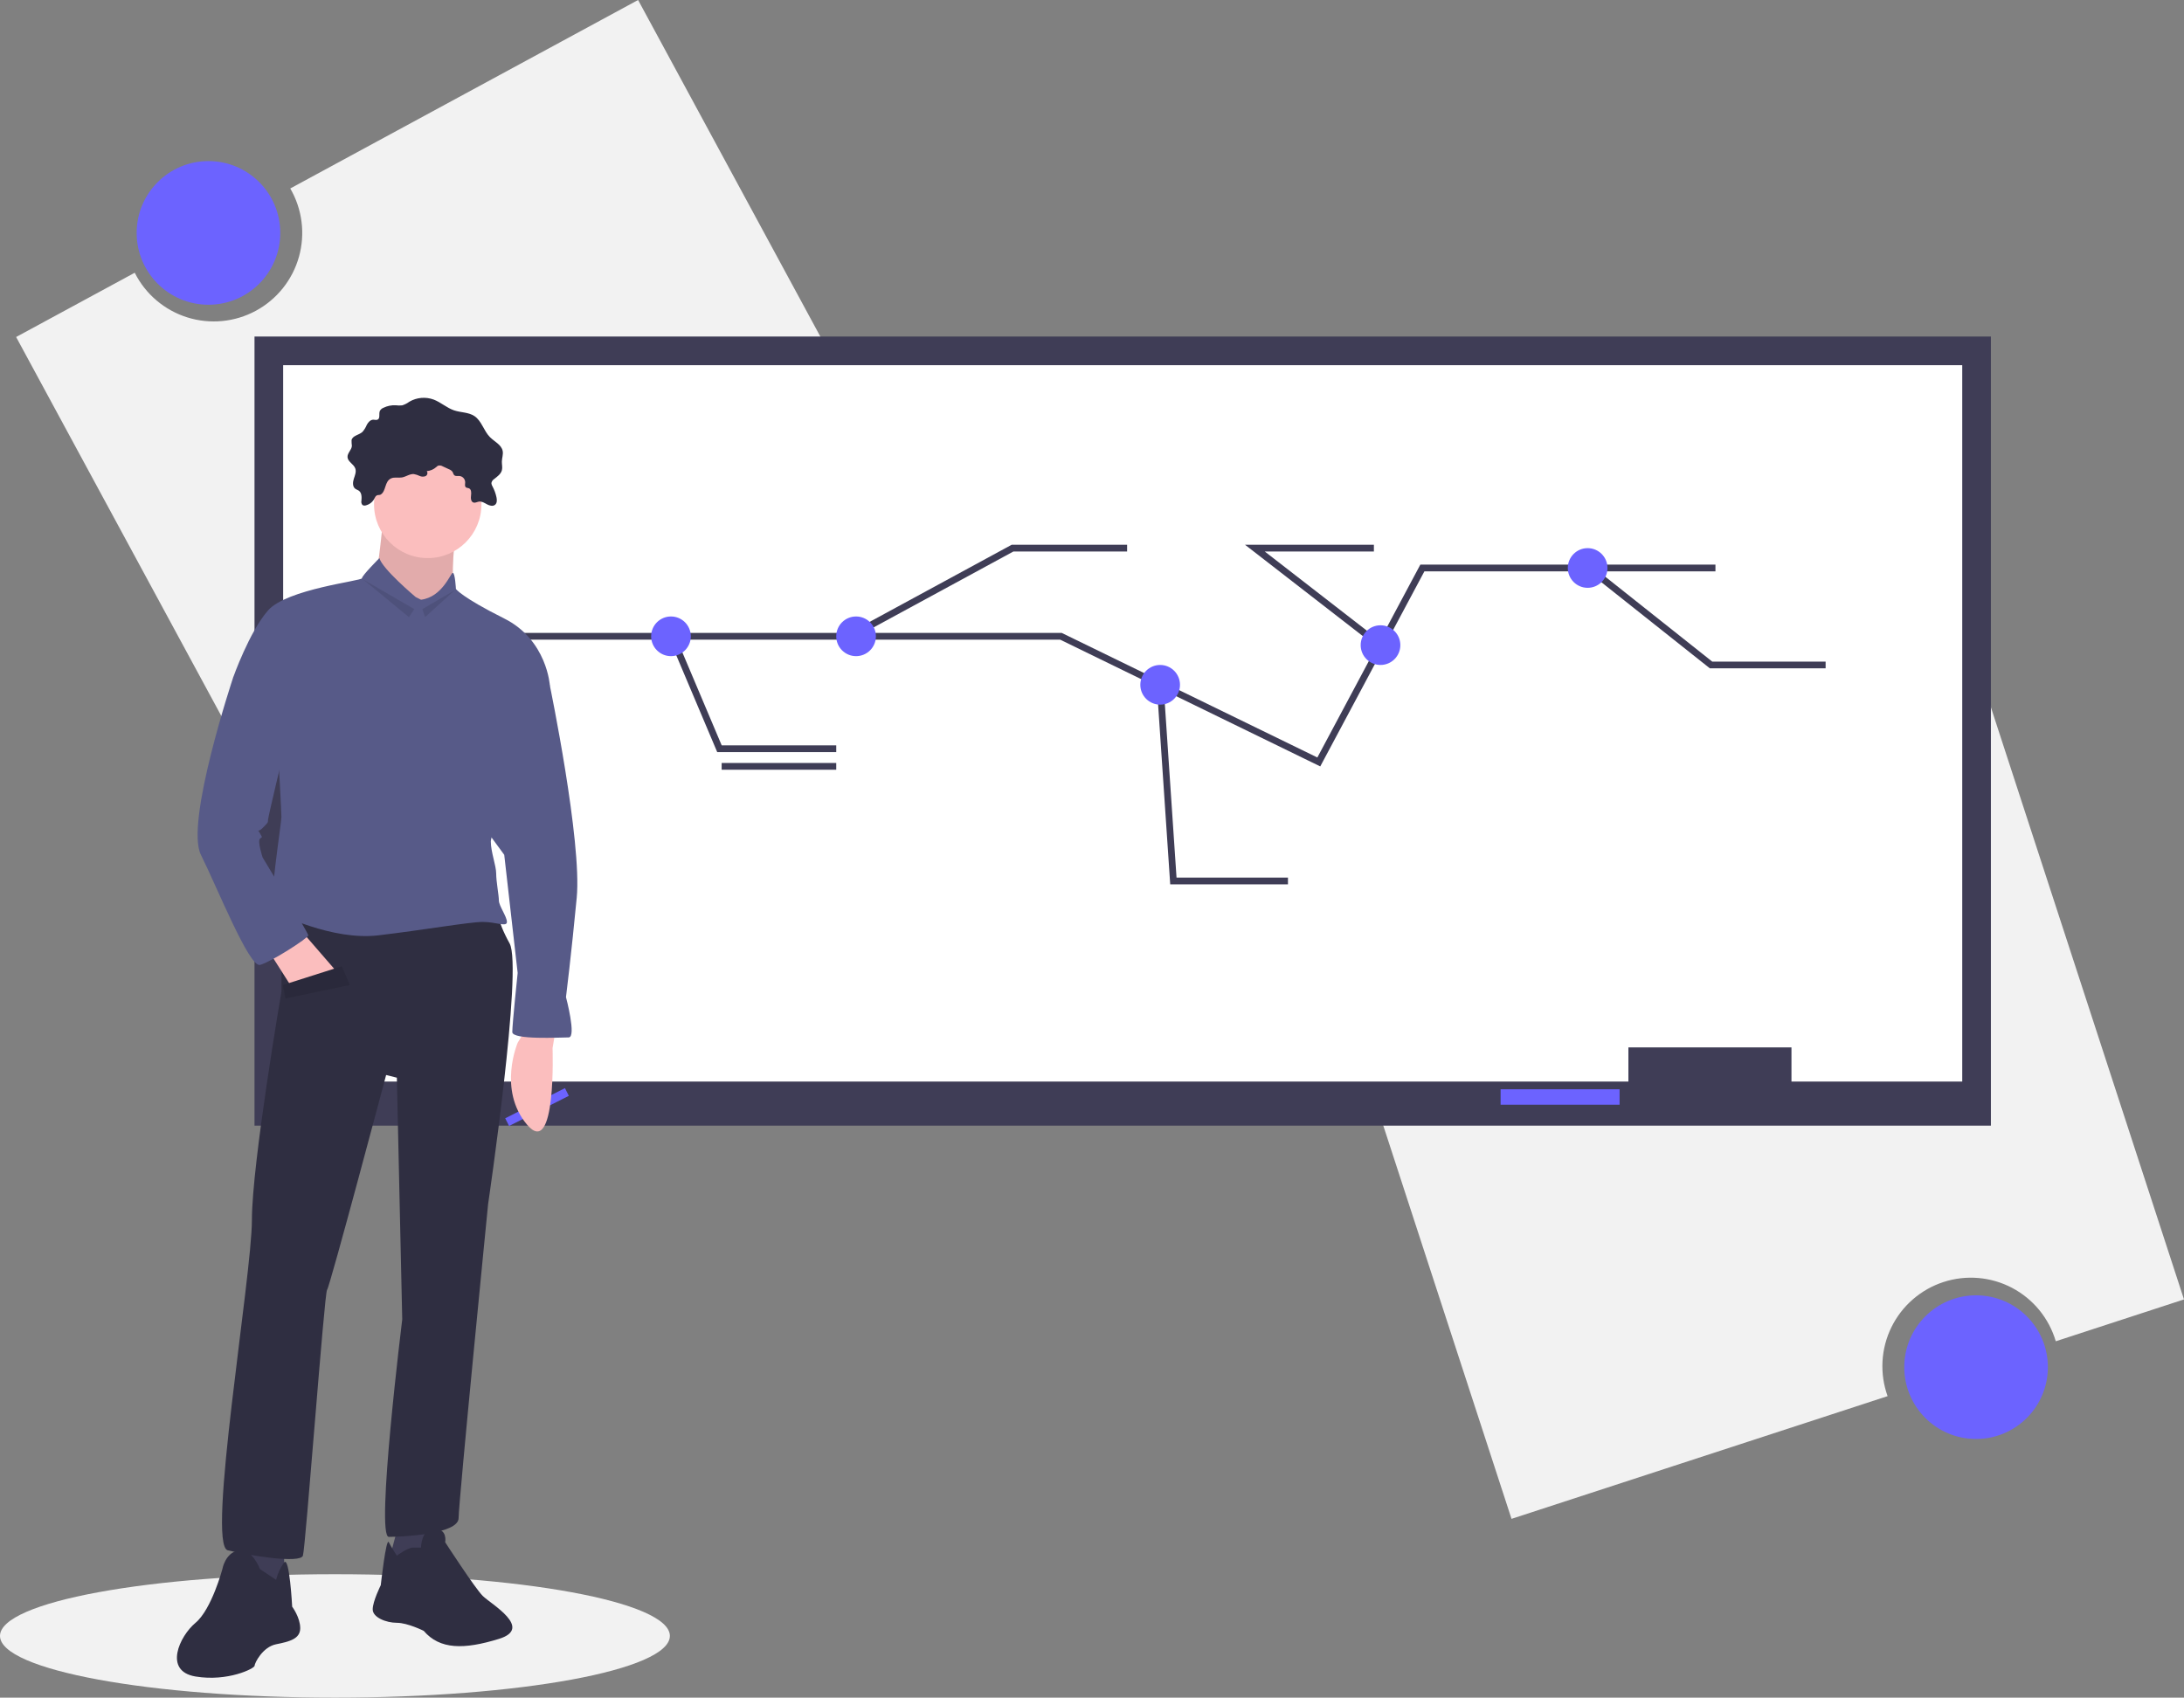 <svg width="647" height="503" viewBox="0 0 647 503" fill="none" xmlns="http://www.w3.org/2000/svg">
<rect x="0" y="0" width="647" height="503" fill="#808080" stroke="none"/>
<g clip-path="url(#clip0)">
<path d="M189.034 0L85.99 55.841C87.752 58.876 88.887 62.234 89.328 65.716C89.769 69.198 89.507 72.733 88.558 76.112C87.608 79.491 85.99 82.644 83.8 85.386C81.61 88.128 78.892 90.402 75.808 92.074C72.723 93.746 69.334 94.781 65.842 95.118C62.35 95.455 58.826 95.088 55.479 94.038C52.132 92.987 49.029 91.276 46.355 89.004C43.681 86.732 41.49 83.946 39.912 80.811L4.777 99.852L95.787 267.955L280.044 168.103L189.034 0Z" fill="#F2F2F2"/>
<path d="M61.756 90.294C73.504 90.294 83.028 80.765 83.028 69.011C83.028 57.257 73.504 47.728 61.756 47.728C50.007 47.728 40.483 57.257 40.483 69.011C40.483 80.765 50.007 90.294 61.756 90.294Z" fill="#6C63FF"/>
<path d="M447.78 450.025L559.192 413.667C558.005 410.364 557.493 406.856 557.686 403.352C557.879 399.847 558.773 396.417 560.315 393.265C561.858 390.113 564.017 387.302 566.665 385C569.313 382.697 572.395 380.95 575.731 379.862C579.066 378.773 582.585 378.366 586.081 378.663C589.576 378.961 592.977 379.957 596.08 381.593C599.184 383.23 601.927 385.472 604.149 388.189C606.37 390.906 608.024 394.041 609.012 397.409L647 385.011L587.742 203.257L388.522 268.271L447.78 450.025Z" fill="#F2F2F2"/>
<path d="M585.401 426.361C597.149 426.361 606.673 416.833 606.673 405.079C606.673 393.324 597.149 383.796 585.401 383.796C573.652 383.796 564.128 393.324 564.128 405.079C564.128 416.833 573.652 426.361 585.401 426.361Z" fill="#6C63FF"/>
<path d="M589.79 99.713H75.397V333.521H589.79V99.713Z" fill="#3F3D56"/>
<path d="M581.304 108.203H83.883V320.459H581.304V108.203Z" fill="white"/>
<path d="M530.713 310.337H482.407V326.664H530.713V310.337Z" fill="#3F3D56"/>
<path d="M479.796 322.745H444.546V327.317H479.796V322.745Z" fill="#6C63FF"/>
<path d="M124.355 188.534H314.315L343.766 202.888L390.691 225.761L421.372 168.288H508.192" stroke="#3F3D56" stroke-width="2" stroke-miterlimit="10"/>
<path d="M199.05 188.534L213.134 221.842H247.731" stroke="#3F3D56" stroke-width="2" stroke-miterlimit="10"/>
<path d="M251.848 188.534L299.954 162.41H333.899" stroke="#3F3D56" stroke-width="2" stroke-miterlimit="10"/>
<path d="M198.773 194.412C202.017 194.412 204.648 191.78 204.648 188.534C204.648 185.288 202.017 182.656 198.773 182.656C195.528 182.656 192.898 185.288 192.898 188.534C192.898 191.78 195.528 194.412 198.773 194.412Z" fill="#6C63FF"/>
<path d="M253.606 194.412C256.851 194.412 259.482 191.78 259.482 188.534C259.482 185.288 256.851 182.656 253.606 182.656C250.362 182.656 247.731 185.288 247.731 188.534C247.731 191.78 250.362 194.412 253.606 194.412Z" fill="#6C63FF"/>
<path d="M343.691 202.902L347.607 261.028H381.552" stroke="#3F3D56" stroke-width="2" stroke-miterlimit="10"/>
<path d="M409.067 191.338L371.76 162.41H407.011" stroke="#3F3D56" stroke-width="2" stroke-miterlimit="10"/>
<path d="M470.69 168.288L506.887 197.024H540.831" stroke="#3F3D56" stroke-width="2" stroke-miterlimit="10"/>
<path d="M343.691 208.78C346.935 208.78 349.566 206.149 349.566 202.902C349.566 199.656 346.935 197.024 343.691 197.024C340.446 197.024 337.816 199.656 337.816 202.902C337.816 206.149 340.446 208.78 343.691 208.78Z" fill="#6C63FF"/>
<path d="M470.331 174.166C473.575 174.166 476.206 171.534 476.206 168.288C476.206 165.042 473.575 162.41 470.331 162.41C467.086 162.41 464.456 165.042 464.456 168.288C464.456 171.534 467.086 174.166 470.331 174.166Z" fill="#6C63FF"/>
<path d="M408.969 197.024C412.214 197.024 414.844 194.393 414.844 191.146C414.844 187.9 412.214 185.269 408.969 185.269C405.724 185.269 403.094 187.9 403.094 191.146C403.094 194.393 405.724 197.024 408.969 197.024Z" fill="#6C63FF"/>
<path d="M213.787 227.067H247.731" stroke="#3F3D56" stroke-width="2" stroke-miterlimit="10"/>
<path d="M99.223 503C154.023 503 198.446 494.813 198.446 484.713C198.446 474.614 154.023 466.427 99.223 466.427C44.424 466.427 0 474.614 0 484.713C0 494.813 44.424 503 99.223 503Z" fill="#F2F2F2"/>
<path d="M167.367 322.406L149.665 331.341L150.811 333.624L168.512 324.689L167.367 322.406Z" fill="#6C63FF"/>
<path d="M164.489 305.787L163.693 310.561C163.693 310.561 164.886 343.579 156.139 333.236C147.391 322.893 153.355 308.969 153.355 308.969L155.741 304.991L164.489 305.787Z" fill="#FBBEBE"/>
<path d="M113.593 153.027C113.593 153.027 112.003 169.735 111.207 170.531C110.412 171.327 123.136 186.444 123.136 186.444L134.269 176.1C134.269 176.1 133.474 160.984 135.86 157.801C138.246 154.619 113.593 153.027 113.593 153.027Z" fill="#FBBEBE"/>
<path opacity="0.1" d="M113.593 153.027C113.593 153.027 112.003 169.735 111.207 170.531C110.412 171.327 123.136 186.444 123.136 186.444L134.269 176.1C134.269 176.1 133.474 160.984 135.86 157.801C138.246 154.619 113.593 153.027 113.593 153.027Z" fill="black"/>
<path d="M84.169 457.751V472.072L78.602 472.869L70.65 470.481L73.035 455.364L84.169 457.751Z" fill="#3F3D56"/>
<path d="M77.012 464.912C77.012 464.912 74.626 458.547 70.65 459.342C66.674 460.138 65.878 464.912 65.878 464.912C65.878 464.912 62.697 476.846 57.926 480.824C53.154 484.802 48.383 495.145 57.926 496.737C67.469 498.328 75.421 494.35 75.421 493.554C75.421 492.758 77.807 487.985 81.783 487.189C85.76 486.393 88.94 485.598 88.94 482.415C88.94 479.233 86.555 476.05 86.555 476.05C86.555 476.05 85.76 460.959 84.169 462.935C83.069 464.497 82.261 466.244 81.783 468.094L77.012 464.912Z" fill="#2F2E41"/>
<path d="M118.365 450.59L115.184 462.524L123.136 464.116L127.112 460.138L127.907 449.795L118.365 450.59Z" fill="#3F3D56"/>
<path d="M117.569 460.934C117.569 460.934 120.75 458.547 122.341 458.547H124.726C124.726 458.547 124.726 452.978 128.703 452.978C132.679 452.978 131.884 456.956 131.884 456.956C131.884 456.956 140.631 470.481 143.017 472.868C145.403 475.255 158.127 482.416 147.788 485.598C137.45 488.781 130.293 488.781 125.522 483.211C125.522 483.211 120.75 480.824 117.569 480.824C114.388 480.824 110.412 479.233 110.412 476.846C110.412 474.459 112.798 469.686 112.798 469.686C112.798 469.686 114.388 455.364 115.183 456.956C115.979 458.547 117.569 460.934 117.569 460.934Z" fill="#2F2E41"/>
<path d="M83.374 267.597V293.852C83.374 293.852 74.626 344.772 74.626 361.48C74.626 378.188 61.107 457.751 67.469 459.342C73.831 460.933 88.941 463.32 89.736 460.933C90.531 458.546 96.098 382.962 96.893 382.167C97.688 381.371 114.388 318.517 114.388 318.517L117.569 319.312L119.16 390.918C119.16 390.918 111.207 455.364 115.183 455.364C119.16 455.364 135.86 454.568 135.86 449.795C135.86 445.021 144.607 356.707 144.607 356.707C144.607 356.707 154.946 286.692 150.969 279.531C146.993 272.37 146.993 268.392 146.993 268.392L83.374 267.597Z" fill="#2F2E41"/>
<path d="M126.714 165.359C135.498 165.359 142.619 158.235 142.619 149.447C142.619 140.658 135.498 133.534 126.714 133.534C117.93 133.534 110.81 140.658 110.81 149.447C110.81 158.235 117.93 165.359 126.714 165.359Z" fill="#FBBEBE"/>
<path d="M123.136 176.896C123.136 176.896 113.195 168.542 112.4 165.359C112.4 165.359 107.231 170.531 107.231 171.327C107.231 172.122 84.964 174.509 79.398 180.874C73.831 187.239 69.059 200.765 69.059 200.765L82.579 226.225C82.579 226.225 83.374 240.546 83.374 242.137C83.374 243.728 79.398 269.188 80.988 269.984C82.579 270.779 98.483 278.736 112.003 277.144C125.522 275.553 139.041 273.166 143.017 273.166C146.993 273.166 150.174 274.758 150.174 273.166C150.174 271.575 147.788 268.393 147.788 266.801C147.788 265.21 146.993 261.232 146.993 258.845C146.993 256.458 145.403 252.48 145.403 249.298C145.403 246.115 162.898 203.151 162.898 203.151C162.898 203.151 162.103 189.626 149.379 183.261C136.655 176.896 135.065 174.509 135.065 174.509C135.065 174.509 134.817 169.735 134.145 169.735C133.474 169.735 131.088 176.896 124.726 177.692L123.136 176.896Z" fill="#575A88"/>
<path d="M80.193 282.715L85.76 291.466L100.074 288.284L89.736 276.35L80.193 282.715Z" fill="#FBBEBE"/>
<path d="M158.127 196.786L162.898 203.151C162.898 203.151 172.441 249.297 170.851 266.005C169.26 282.714 167.67 295.444 167.67 295.444C167.67 295.444 170.851 307.378 168.465 307.378C166.079 307.378 151.765 308.173 151.765 305.787C151.765 303.4 153.355 288.283 153.355 288.283L149.379 253.275L140.631 241.341L158.127 196.786Z" fill="#575A88"/>
<path d="M115.912 141.721C116.887 141.308 118.014 141.643 119.058 141.467C120.284 141.26 121.381 140.351 122.619 140.466C123.206 140.575 123.776 140.76 124.315 141.016C124.585 141.144 124.878 141.215 125.177 141.225C125.475 141.236 125.773 141.186 126.052 141.079C126.184 141.017 126.302 140.926 126.395 140.814C126.489 140.701 126.556 140.569 126.592 140.427C126.629 140.285 126.633 140.137 126.604 139.993C126.576 139.849 126.516 139.713 126.429 139.595C127.477 139.503 128.467 139.077 129.254 138.379C129.411 138.216 129.593 138.079 129.793 137.974C130.027 137.913 130.27 137.901 130.508 137.938C130.747 137.975 130.975 138.061 131.179 138.19L132.998 139.029C133.408 139.174 133.769 139.432 134.038 139.774C134.255 140.111 134.297 140.565 134.604 140.824C134.995 141.154 135.58 140.992 136.09 141.025C136.554 141.07 136.985 141.284 137.301 141.625C137.617 141.967 137.797 142.413 137.807 142.879C137.8 143.414 137.605 144.069 138.028 144.396C138.273 144.586 138.62 144.555 138.907 144.672C139.651 144.974 139.654 146.01 139.544 146.806C139.434 147.601 139.489 148.651 140.253 148.896C140.792 149.068 141.342 148.7 141.901 148.618C142.745 148.495 143.526 149.023 144.277 149.427C145.028 149.831 146.025 150.103 146.677 149.552C147.282 149.039 147.243 148.101 147.077 147.325C146.838 146.212 146.445 145.138 145.91 144.133C145.712 143.838 145.595 143.495 145.572 143.14C145.617 142.89 145.715 142.653 145.859 142.443C146.003 142.234 146.189 142.057 146.406 141.925C147.326 141.197 148.385 140.465 148.683 139.329C148.901 138.496 148.656 137.618 148.675 136.756C148.698 135.709 149.114 134.665 148.919 133.635C148.565 131.769 146.488 130.87 145.148 129.524C143.306 127.675 142.708 124.717 140.534 123.272C138.795 122.117 136.521 122.255 134.541 121.594C132.365 120.867 130.614 119.199 128.468 118.389C127.297 117.957 126.045 117.789 124.801 117.899C123.558 118.008 122.354 118.391 121.275 119.02C120.635 119.495 119.921 119.861 119.161 120.101C118.521 120.175 117.874 120.168 117.236 120.079C115.968 120.013 114.704 120.274 113.565 120.837C113.129 121.011 112.766 121.329 112.537 121.739C112.153 122.593 112.711 123.927 111.869 124.335C111.476 124.526 111.012 124.343 110.576 124.353C109.728 124.372 109.075 125.11 108.672 125.857C108.357 126.646 107.905 127.373 107.338 128.005C106.301 128.914 104.417 129.064 104.146 130.416C104.141 130.988 104.174 131.56 104.243 132.128C104.165 133.326 102.884 134.237 102.95 135.436C103.028 136.819 104.784 137.494 105.253 138.797C105.61 139.789 105.14 140.862 104.816 141.865C104.493 142.869 104.395 144.155 105.231 144.798C105.559 145.049 105.98 145.153 106.314 145.396C107.179 146.025 107.168 147.295 107.072 148.361C107.017 148.582 107.017 148.814 107.071 149.035C107.126 149.256 107.234 149.461 107.387 149.631C107.529 149.717 107.689 149.772 107.855 149.792C108.02 149.812 108.188 149.796 108.348 149.746C108.867 149.62 109.355 149.389 109.782 149.068C110.209 148.746 110.566 148.341 110.831 147.877C111.109 147.416 111.165 147.01 111.671 146.765C112.015 146.599 112.431 146.748 112.781 146.532C114.444 145.508 113.871 142.587 115.912 141.721Z" fill="#2F2E41"/>
<path d="M71.445 198.378L69.059 200.765C69.059 200.765 54.745 243.728 59.516 253.276C64.288 262.823 73.831 286.692 77.012 285.897C80.193 285.101 91.326 277.94 91.326 277.145C91.326 276.349 77.807 254.072 77.807 254.072C77.807 254.072 76.216 249.298 77.012 248.502C77.807 247.707 77.807 248.502 77.012 246.911C76.216 245.32 76.216 246.911 77.807 245.32C79.397 243.728 79.397 243.728 79.397 242.933C79.397 242.137 84.169 222.247 84.169 222.247L71.445 198.378Z" fill="#575A88"/>
<path d="M83.771 291.864L101.267 286.295L103.652 291.864L84.567 295.842L83.771 291.864Z" fill="#2F2E41"/>
<path opacity="0.1" d="M83.771 291.864L101.267 286.295L103.652 291.864L84.567 295.842L83.771 291.864Z" fill="black"/>
<path opacity="0.1" d="M107.628 171.725L121.148 182.863L122.738 180.476L107.628 171.725Z" fill="black"/>
<path opacity="0.1" d="M134.667 174.907L125.124 180.476L125.919 182.863L134.667 174.907Z" fill="black"/>
</g>
<defs>
<clipPath id="clip0">
<rect width="647" height="503" fill="white"/>
</clipPath>
</defs>
</svg>
